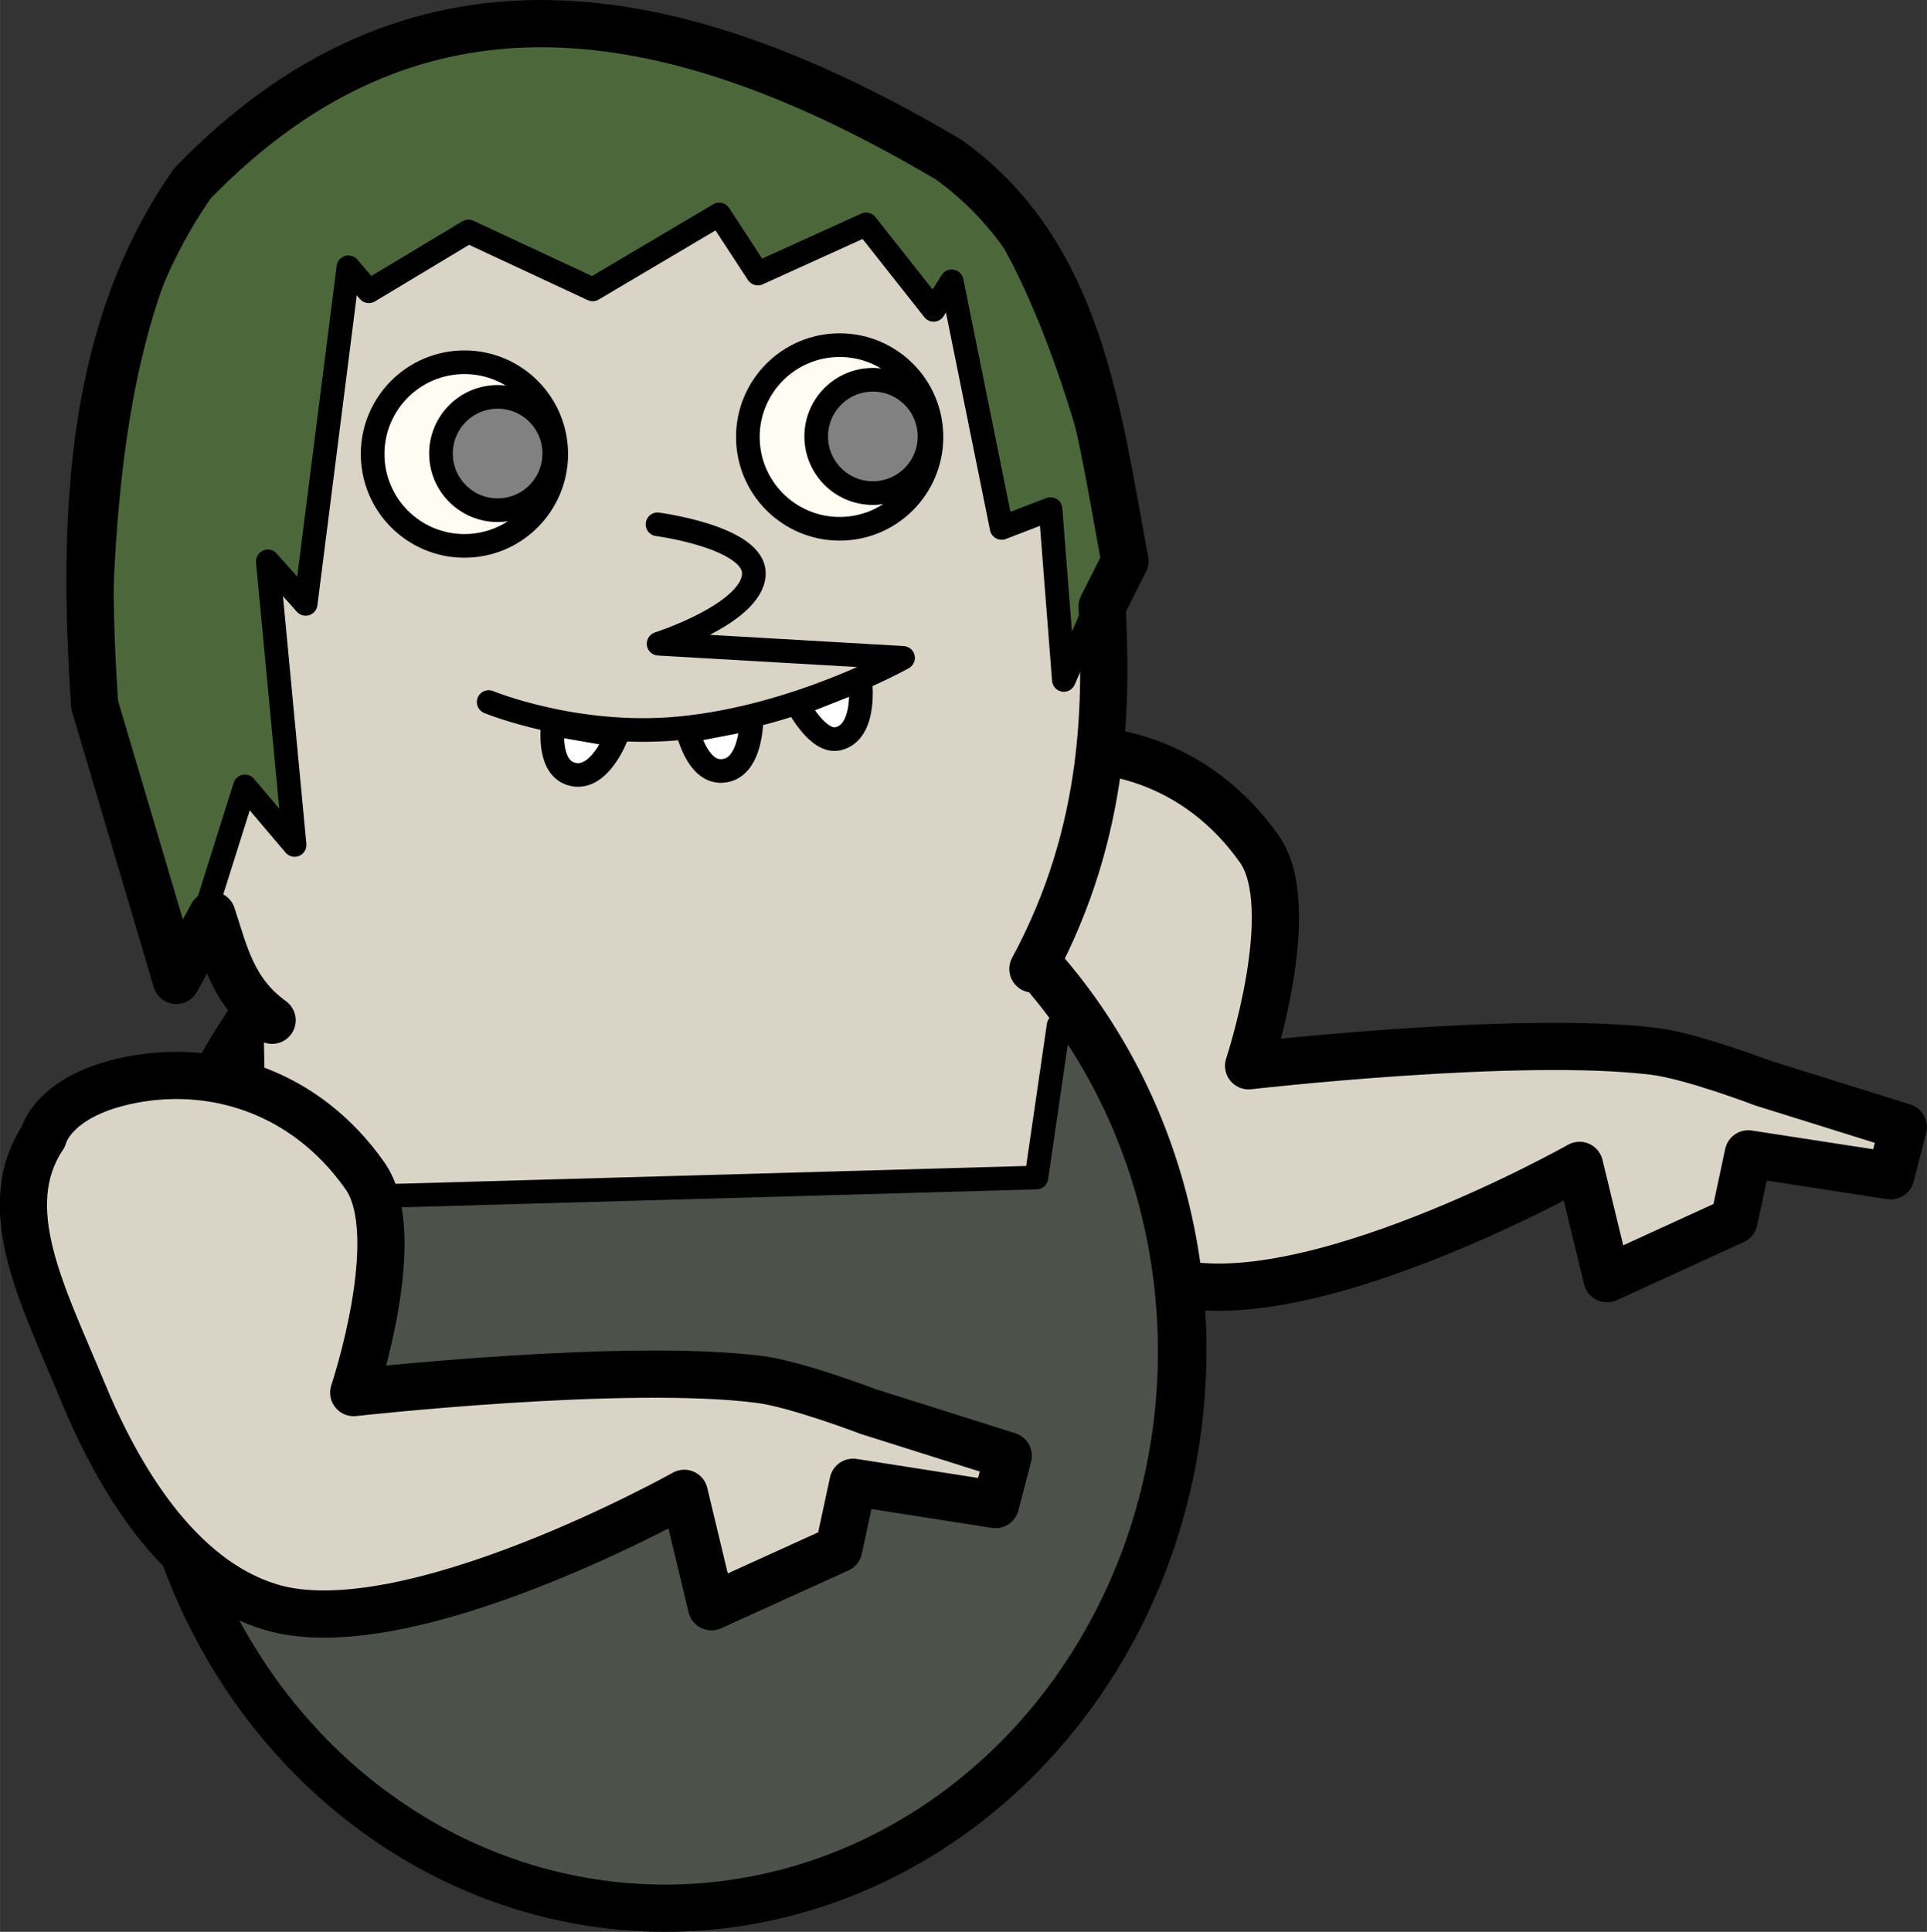 <?xml version="1.0" encoding="UTF-8" standalone="no"?>
<!-- Created with Inkscape (http://www.inkscape.org/) -->

<svg
   width="81.628"
   height="81.818"
   viewBox="0 0 21.597 21.648"
   version="1.1"
   id="svg1"
   inkscape:version="1.3.2 (091e20e, 2023-11-25, custom)"
   sodipodi:docname="PLANTAatiradorFF.svg"
   xmlns:inkscape="http://www.inkscape.org/namespaces/inkscape"
   xmlns:sodipodi="http://sodipodi.sourceforge.net/DTD/sodipodi-0.dtd"
   xmlns="http://www.w3.org/2000/svg"
   xmlns:svg="http://www.w3.org/2000/svg">
  <rect x="0" y="0" width="21.597" height="21.648" fill="#333333" stroke="none"/>
  <sodipodi:namedview
     id="namedview1"
     pagecolor="#ffffff"
     bordercolor="#000000"
     borderopacity="0.25"
     inkscape:showpageshadow="2"
     inkscape:pageopacity="0.0"
     inkscape:pagecheckerboard="0"
     inkscape:deskcolor="#d1d1d1"
     inkscape:document-units="px"
     inkscape:zoom="4.2736508"
     inkscape:cx="86.109048"
     inkscape:cy="53.233175"
     inkscape:window-width="1920"
     inkscape:window-height="1017"
     inkscape:window-x="1072"
     inkscape:window-y="239"
     inkscape:window-maximized="1"
     inkscape:current-layer="layer1" />
  <defs
     id="defs1" />
  <g
     inkscape:label="Camada 1"
     inkscape:groupmode="layer"
     id="layer1"
     transform="translate(-9.774,-2.53)">
    <path
       style="fill:#dad4c7;fill-opacity:1;stroke:#000000;stroke-width:0.529;stroke-linecap:round;stroke-linejoin:round;stroke-dasharray:none;stroke-opacity:1"
       d="m 21.194,10.99 c 0.94,-0.214 2.007,0.081 2.694,1.054 0.467,0.662 -0.12,2.429 -0.12,2.429 0,0 3.045,-0.35 4.551,-0.161 0.418,0.052 1.212,0.355 1.212,0.355 l 1.575,0.492 -0.141,0.547 -1.597,-0.246 -0.159,0.747 -1.424,0.652 -0.308,-1.27 c 0,0 -3.098,1.747 -4.634,1.288 -1.028,-0.307 -1.707,-1.432 -2.118,-2.423 -0.435,-1.049 -0.976,-2.035 -0.442,-2.842 0,0 0.094,-0.437 0.912,-0.623 z"
       id="path13"
       sodipodi:nodetypes="sscscccccccssss"
       inkscape:transform-center-x="-5.388688"
       inkscape:transform-center-y="1.1097512" />
    <g
       id="g13"
       transform="translate(-12.537,-0.619)">
      <g
         id="g12"
         transform="translate(9.999,0.712)">
        <ellipse
           style="fill:#dad4c7;fill-opacity:1;stroke:#000000;stroke-width:0.529;stroke-linecap:round;stroke-linejoin:round;stroke-dasharray:none;stroke-opacity:1"
           id="path9"
           cx="19.78"
           cy="17.567"
           rx="5.789"
           ry="6.237" />
        <g
           id="g10"
           style="stroke:none">
          <path
             style="fill:#4c524a;fill-opacity:1;stroke:none;stroke-width:0.265;stroke-linecap:round;stroke-linejoin:round;stroke-dasharray:none;stroke-opacity:1"
             d="m 15.208,13.607 -0.04,2.304 8.791,-0.248 0.297,-2.325 c 0,0 1.701,3.284 1.48,4.973 -0.411,3.136 -3.112,5.6 -5.665,5.65 -3.042,0.06 -6.336,-2.82 -6.234,-6.565 0.033,-1.216 1.371,-3.79 1.371,-3.79 z"
             id="path10"
             sodipodi:nodetypes="ccccsssc" />
        </g>
        <g
           id="g11">
          <ellipse
             style="fill:none;fill-opacity:1;stroke:#000000;stroke-width:0.529;stroke-linecap:round;stroke-linejoin:round;stroke-dasharray:none;stroke-opacity:1"
             id="ellipse10"
             cx="19.765"
             cy="17.583"
             rx="5.789"
             ry="6.237" />
        </g>
      </g>
      <path
         style="fill:none;fill-opacity:1;stroke:#000000;stroke-width:0.265;stroke-linecap:round;stroke-linejoin:round;stroke-dasharray:none;stroke-opacity:1"
         d="m 25.136,14.797 0.031,1.795 8.76,-0.248 0.248,-1.703"
         id="path12" />
    </g>
    <g
       id="g8"
       inkscape:transform-center-x="0.39331259"
       inkscape:transform-center-y="-5.8089056"
       transform="rotate(-2.609,18.307,73.493)">
      <g
         id="g7"
         transform="translate(0.526,-1.857)">
        <ellipse
           style="fill:#dad4c7;fill-opacity:1;stroke:none;stroke-width:0.265;stroke-linecap:round;stroke-linejoin:round;stroke-dasharray:none"
           id="path7"
           cx="19.197"
           cy="11.445"
           rx="5.459"
           ry="6.107" />
        <g
           id="g4"
           transform="translate(2.724,1.052)">
          <g
             id="g1">
            <circle
               style="fill:#fffdf3;fill-opacity:1;stroke:#000000;stroke-width:0.265;stroke-linecap:round;stroke-linejoin:round;stroke-dasharray:none"
               id="path1"
               cx="14.731"
               cy="8.34"
               r="1.029" />
            <circle
               style="fill:#818181;fill-opacity:1;stroke:#000000;stroke-width:0.265;stroke-linecap:round;stroke-linejoin:round;stroke-dasharray:none"
               id="circle1"
               cx="15.103"
               cy="8.351"
               r="0.635" />
          </g>
          <g
             id="g3"
             transform="translate(4.21)">
            <circle
               style="fill:#fffdf3;fill-opacity:1;stroke:#000000;stroke-width:0.265;stroke-linecap:round;stroke-linejoin:round;stroke-dasharray:none"
               id="circle2"
               cx="14.731"
               cy="8.34"
               r="1.029" />
            <circle
               style="fill:#818181;fill-opacity:1;stroke:#000000;stroke-width:0.265;stroke-linecap:round;stroke-linejoin:round;stroke-dasharray:none"
               id="circle3"
               cx="15.103"
               cy="8.351"
               r="0.635" />
          </g>
          <path
             style="fill:none;stroke:#000000;stroke-width:0.265;stroke-linecap:round;stroke-linejoin:round;stroke-dasharray:none"
             d="m 16.857,9.225 c 0,0 1.093,0.195 1.053,0.611 -0.042,0.438 -1.102,0.726 -1.102,0.726 l 2.73,0.283 c 0,0 -1.219,0.613 -2.552,0.675 -1.156,0.054 -2.11,-0.392 -2.11,-0.392"
             id="path2"
             sodipodi:nodetypes="csccsc" />
          <path
             style="fill:#ffffff;fill-opacity:1;stroke:#000000;stroke-width:0.265;stroke-linecap:round;stroke-linejoin:round"
             d="m 19.047,11.068 c 0,0 0.054,0.596 -0.284,0.65 -0.226,0.036 -0.431,-0.405 -0.431,-0.405 z"
             id="path3"
             sodipodi:nodetypes="cscc" />
          <path
             style="fill:#ffffff;fill-opacity:1;stroke:#000000;stroke-width:0.265;stroke-linecap:round;stroke-linejoin:round"
             d="m 17.81,11.449 c 0,0 -0.021,0.575 -0.363,0.57 -0.275,-0.004 -0.356,-0.465 -0.356,-0.465 z"
             id="path4"
             sodipodi:nodetypes="cscc" />
          <path
             style="fill:#ffffff;fill-opacity:1;stroke:#000000;stroke-width:0.265;stroke-linecap:round;stroke-linejoin:round"
             d="m 16.294,11.567 c 0,0 -0.224,0.53 -0.541,0.404 -0.256,-0.101 -0.169,-0.561 -0.169,-0.561 z"
             id="path5"
             sodipodi:nodetypes="cscc" />
        </g>
        <path
           style="fill:#4c683b;fill-opacity:1;stroke:#000000;stroke-width:0.265;stroke-linecap:round;stroke-linejoin:round;stroke-dasharray:none"
           d="m 24.733,10.834 c 0,0 -0.515,-3.663 -1.888,-4.705 -1.884,-1.43 -4.961,-2.142 -7.027,-0.991 -2.107,1.174 -2.448,4.309 -2.569,6.717 -0.06,1.203 0.774,3.343 0.774,3.343 l 0.805,-2.198 0.526,0.681 -0.155,-3.188 0.402,0.495 0.65,-3.746 0.217,0.279 1.145,-0.619 1.362,0.712 1.455,-0.774 0.402,0.681 1.238,-0.495 0.712,0.991 0.217,-0.31 0.433,2.786 0.557,-0.186 0.062,1.919 z"
           id="path6"
           sodipodi:nodetypes="cssscccccccccccccccccc" />
      </g>
      <path
         style="fill:none;fill-opacity:1;stroke:#000000;stroke-width:0.529;stroke-linecap:round;stroke-linejoin:round;stroke-dasharray:none;stroke-opacity:1"
         d="m 24.083,13.589 c 0.925,-1.539 0.96,-3.022 0.96,-4.024 l 0.279,-0.495 C 25.084,7.381 24.975,5.612 23.557,4.489 20.457,2.457 17.64,1.948 15.075,4.365 c -1.221,1.583 -1.409,3.633 -1.362,5.789 l 0.774,3.126 0.433,-0.712 c 0.12,0.424 0.184,0.862 0.619,1.207"
         id="path8"
         sodipodi:nodetypes="ccccccccc" />
    </g>
    <path
       style="fill:#dad4c7;fill-opacity:1;stroke:#000000;stroke-width:0.529;stroke-linecap:round;stroke-linejoin:round;stroke-dasharray:none;stroke-opacity:1"
       d="m 11.174,14.645 c 0.941,-0.211 2.007,0.087 2.691,1.062 0.465,0.664 -0.127,2.428 -0.127,2.428 0,0 3.046,-0.341 4.551,-0.147 0.417,0.054 1.211,0.358 1.211,0.358 l 1.574,0.497 -0.143,0.547 -1.596,-0.25 -0.161,0.747 -1.426,0.648 -0.305,-1.271 c 0,0 -3.103,1.738 -4.638,1.274 -1.027,-0.31 -1.703,-1.437 -2.111,-2.429 -0.432,-1.05 -0.97,-2.038 -0.434,-2.843 0,0 0.096,-0.437 0.913,-0.621 z"
       id="path14"
       sodipodi:nodetypes="sscscccccccssss"
       inkscape:transform-center-x="-4.5985641"
       inkscape:transform-center-y="1.5738876" />
  </g>
</svg>
